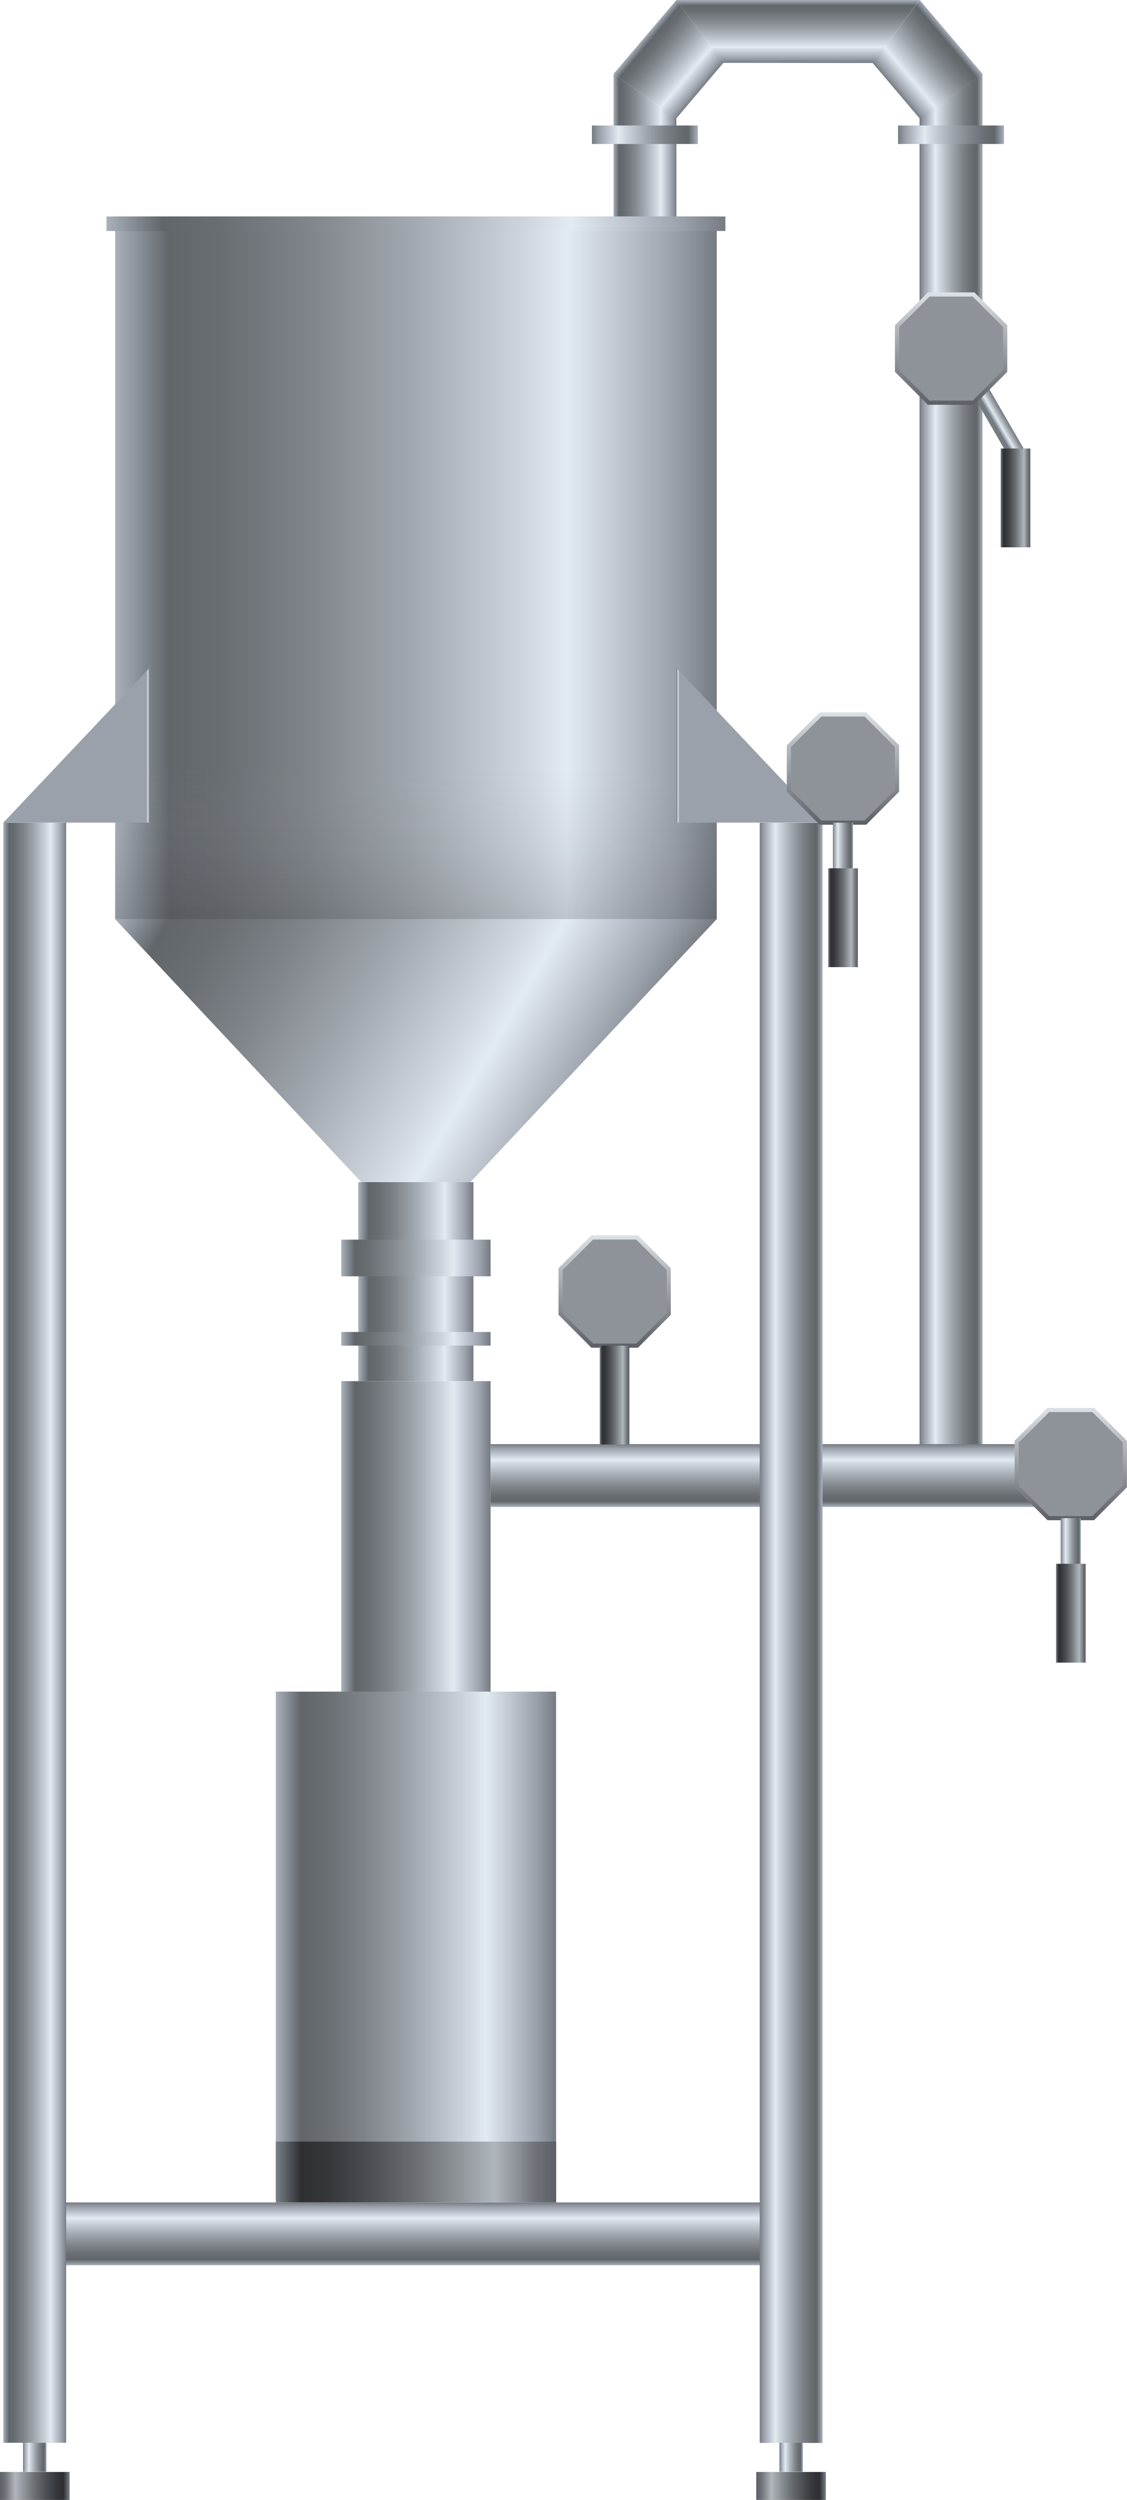 <svg xmlns="http://www.w3.org/2000/svg" xmlns:xlink="http://www.w3.org/1999/xlink" viewBox="0 0 67.63 150"><defs><style>.cls-1{fill:url(#未命名的渐变_16);}.cls-2{fill:url(#未命名的渐变_121);}.cls-3{fill:url(#未命名的渐变_16-2);}.cls-4{fill:url(#未命名的渐变_121-2);}.cls-5{fill:url(#未命名的渐变_121-3);}.cls-6{fill:url(#未命名的渐变_121-4);}.cls-7{fill:url(#未命名的渐变_121-5);}.cls-8{fill:url(#未命名的渐变_121-6);}.cls-9{fill:url(#未命名的渐变_121-7);}.cls-10{fill:url(#未命名的渐变_121-8);}.cls-11{fill:url(#未命名的渐变_121-9);}.cls-12{fill:url(#未命名的渐变_121-10);}.cls-13{fill:url(#未命名的渐变_15);}.cls-14{fill:url(#未命名的渐变_121-11);}.cls-15{fill:url(#未命名的渐变_121-12);}.cls-16{opacity:0.2;fill:url(#未命名的渐变_376);}.cls-17{fill:url(#未命名的渐变_121-13);}.cls-18{fill:url(#未命名的渐变_121-14);}.cls-19{fill:url(#未命名的渐变_121-15);}.cls-20{fill:url(#未命名的渐变_121-16);}.cls-21{fill:url(#未命名的渐变_205);}.cls-22{fill:url(#未命名的渐变_121-17);}.cls-23{fill:url(#未命名的渐变_205-2);}.cls-24{fill:url(#未命名的渐变_121-18);}.cls-25{fill:url(#未命名的渐变_15-2);}.cls-26{fill:url(#未命名的渐变_121-19);}.cls-27{fill:url(#未命名的渐变_15-3);}.cls-28{fill:url(#未命名的渐变_16-3);}.cls-29,.cls-31,.cls-34,.cls-37{fill:#8e9399;stroke-miterlimit:10;stroke-width:0.25px;}.cls-29{stroke:url(#未命名的渐变_19);}.cls-30{fill:url(#未命名的渐变_15-4);}.cls-31{stroke:url(#未命名的渐变_19-2);}.cls-32{fill:url(#未命名的渐变_16-4);}.cls-33{fill:url(#未命名的渐变_15-5);}.cls-34{stroke:url(#未命名的渐变_19-3);}.cls-35{fill:url(#未命名的渐变_16-5);}.cls-36{fill:url(#未命名的渐变_15-6);}.cls-37{stroke:url(#未命名的渐变_19-4);}.cls-38{fill:url(#未命名的渐变_15-7);}</style><linearGradient id="未命名的渐变_16" x1="168.17" y1="1019.73" x2="171.94" y2="1019.73" gradientTransform="matrix(1, 0, 0, -1, -112.98, 1066.21)" gradientUnits="userSpaceOnUse"><stop offset="0" stop-color="#767b82"/><stop offset="0.07" stop-color="#9ba1ab"/><stop offset="0.25" stop-color="#e2eaf2"/><stop offset="0.31" stop-color="#d1d8e0"/><stop offset="0.51" stop-color="#a1a7ae"/><stop offset="0.68" stop-color="#7e8489"/><stop offset="0.82" stop-color="#696e73"/><stop offset="0.91" stop-color="#61666b"/><stop offset="1" stop-color="#a9b1bb"/></linearGradient><linearGradient id="未命名的渐变_121" x1="-211.66" y1="259.55" x2="-207.89" y2="259.55" gradientTransform="matrix(0, 1, 1, 0, -211.66, 211.66)" gradientUnits="userSpaceOnUse"><stop offset="0" stop-color="#a9b1bb"/><stop offset="0.09" stop-color="#61666b"/><stop offset="0.18" stop-color="#696e73"/><stop offset="0.32" stop-color="#7e8489"/><stop offset="0.49" stop-color="#a1a7ae"/><stop offset="0.69" stop-color="#d1d8e0"/><stop offset="0.75" stop-color="#e2eaf2"/><stop offset="0.93" stop-color="#9ba1ab"/><stop offset="1" stop-color="#767b82"/></linearGradient><linearGradient id="未命名的渐变_16-2" x1="-269.12" y1="1055.78" x2="-265.34" y2="1055.78" gradientTransform="translate(-228.53 1066.21) rotate(180)" xlink:href="#未命名的渐变_16"/><linearGradient id="未命名的渐变_121-2" x1="-344.27" y1="83.7" x2="-337.91" y2="83.7" gradientTransform="matrix(1, 0, 0, -1, 398.16, 91.79)" xlink:href="#未命名的渐变_121"/><linearGradient id="未命名的渐变_121-3" x1="-325.9" y1="83.7" x2="-319.55" y2="83.7" gradientTransform="matrix(1, 0, 0, -1, 361.43, 91.79)" xlink:href="#未命名的渐变_121"/><linearGradient id="未命名的渐变_121-4" x1="38.69" y1="2.2" x2="42.24" y2="5.18" gradientTransform="matrix(1, 0, 0, 1, 0, 0)" xlink:href="#未命名的渐变_121"/><linearGradient id="未命名的渐变_121-5" x1="-382.69" y1="2.2" x2="-379.15" y2="5.18" gradientTransform="matrix(-1, 0, 0, 1, -325.61, 0)" xlink:href="#未命名的渐变_121"/><linearGradient id="未命名的渐变_121-6" x1="6.91" y1="34.07" x2="43.01" y2="34.07" gradientTransform="matrix(1, 0, 0, 1, 0, 0)" xlink:href="#未命名的渐变_121"/><linearGradient id="未命名的渐变_121-7" x1="21.5" y1="76.9" x2="28.41" y2="76.9" gradientTransform="matrix(1, 0, 0, 1, 0, 0)" xlink:href="#未命名的渐变_121"/><linearGradient id="未命名的渐变_121-8" x1="20.48" y1="75.48" x2="29.44" y2="75.48" gradientTransform="matrix(1, 0, 0, 1, 0, 0)" xlink:href="#未命名的渐变_121"/><linearGradient id="未命名的渐变_121-9" x1="20.48" y1="92.18" x2="29.44" y2="92.18" gradientTransform="matrix(1, 0, 0, 1, 0, 0)" xlink:href="#未命名的渐变_121"/><linearGradient id="未命名的渐变_121-10" x1="16.55" y1="116.82" x2="33.37" y2="116.82" gradientTransform="matrix(1, 0, 0, 1, 0, 0)" xlink:href="#未命名的渐变_121"/><linearGradient id="未命名的渐变_15" x1="16.55" y1="130.32" x2="33.37" y2="130.32" gradientUnits="userSpaceOnUse"><stop offset="0" stop-color="#7a8088"/><stop offset="0.09" stop-color="#2d2f33"/><stop offset="0.19" stop-color="#35373b"/><stop offset="0.33" stop-color="#4a4d51"/><stop offset="0.51" stop-color="#6d7176"/><stop offset="0.71" stop-color="#9da3a8"/><stop offset="0.78" stop-color="#b0b7bc"/><stop offset="0.93" stop-color="#6d7177"/><stop offset="1" stop-color="#5c6067"/></linearGradient><linearGradient id="未命名的渐变_121-11" x1="20.48" y1="80.33" x2="29.44" y2="80.33" gradientTransform="matrix(1, 0, 0, 1, 0, 0)" xlink:href="#未命名的渐变_121"/><linearGradient id="未命名的渐变_121-12" x1="6.39" y1="13.42" x2="43.53" y2="13.42" gradientTransform="matrix(1, 0, 0, 1, 0, 0)" xlink:href="#未命名的渐变_121"/><linearGradient id="未命名的渐变_376" x1="24.96" y1="55.15" x2="24.96" y2="46.11" gradientUnits="userSpaceOnUse"><stop offset="0" stop-color="#2e3033"/><stop offset="1" stop-color="#9ba1ab" stop-opacity="0"/></linearGradient><linearGradient id="未命名的渐变_121-13" x1="9.85" y1="50.06" x2="36.93" y2="65.69" gradientTransform="matrix(1, 0, 0, 1, 0, 0)" xlink:href="#未命名的渐变_121"/><linearGradient id="未命名的渐变_121-14" x1="93.84" y1="106.36" x2="97.61" y2="106.36" gradientTransform="translate(-48.5 -17.82)" xlink:href="#未命名的渐变_121"/><linearGradient id="未命名的渐变_121-15" x1="48.35" y1="83.26" x2="52.12" y2="83.26" gradientTransform="translate(-26.12 50.77)" xlink:href="#未命名的渐变_121"/><linearGradient id="未命名的渐变_121-16" x1="92.04" y1="70.06" x2="95.82" y2="70.06" gradientTransform="translate(-91.84 27.91)" xlink:href="#未命名的渐变_121"/><linearGradient id="未命名的渐变_205" x1="0.2" y1="44.72" x2="8.97" y2="44.72" gradientUnits="userSpaceOnUse"><stop offset="0" stop-color="#767b82"/><stop offset="0.02" stop-color="#9ba1ab"/><stop offset="0.98" stop-color="#9ba1ab"/><stop offset="0.99" stop-color="#d7dce0"/><stop offset="1" stop-color="#767b82"/></linearGradient><linearGradient id="未命名的渐变_121-17" x1="137.26" y1="70.06" x2="141.03" y2="70.06" gradientTransform="matrix(1, 0, 0, -1, -91.67, 168.02)" xlink:href="#未命名的渐变_121"/><linearGradient id="未命名的渐变_205-2" x1="45.42" y1="44.72" x2="54.18" y2="44.72" gradientTransform="matrix(-1, 0, 0, 1, 94.78, 0)" xlink:href="#未命名的渐变_205"/><linearGradient id="未命名的渐变_121-18" x1="2.79" y1="147.45" x2="1.38" y2="147.45" gradientTransform="matrix(1, 0, 0, 1, 0, 0)" xlink:href="#未命名的渐变_121"/><linearGradient id="未命名的渐变_15-2" x1="4.18" y1="149.16" x2="0" y2="149.16" xlink:href="#未命名的渐变_15"/><linearGradient id="未命名的渐变_121-19" x1="48.18" y1="147.45" x2="46.77" y2="147.45" gradientTransform="matrix(1, 0, 0, 1, 0, 0)" xlink:href="#未命名的渐变_121"/><linearGradient id="未命名的渐变_15-3" x1="49.56" y1="149.16" x2="45.38" y2="149.16" xlink:href="#未命名的渐变_15"/><linearGradient id="未命名的渐变_16-3" x1="58.01" y1="15.33" x2="59.37" y2="15.33" gradientTransform="translate(15.56 11.6) scale(0.75 0.83)" xlink:href="#未命名的渐变_16"/><linearGradient id="未命名的渐变_19" x1="57.08" y1="24.29" x2="57.08" y2="17.55" gradientUnits="userSpaceOnUse"><stop offset="0" stop-color="#5c6066"/><stop offset="1" stop-color="#dce1e6"/></linearGradient><linearGradient id="未命名的渐变_15-4" x1="60.05" y1="29.87" x2="61.83" y2="29.87" xlink:href="#未命名的渐变_15"/><linearGradient id="未命名的渐变_19-2" x1="64.26" y1="91.22" x2="64.26" y2="84.47" xlink:href="#未命名的渐变_19"/><linearGradient id="未命名的渐变_16-4" x1="63.65" y1="92.85" x2="64.86" y2="92.85" gradientTransform="matrix(1, 0, 0, 1, 0, 0)" xlink:href="#未命名的渐变_16"/><linearGradient id="未命名的渐变_15-5" x1="63.37" y1="96.8" x2="65.15" y2="96.8" xlink:href="#未命名的渐变_15"/><linearGradient id="未命名的渐变_19-3" x1="50.59" y1="49.48" x2="50.59" y2="42.74" xlink:href="#未命名的渐变_19"/><linearGradient id="未命名的渐变_16-5" x1="49.98" y1="51.12" x2="51.19" y2="51.12" gradientTransform="matrix(1, 0, 0, 1, 0, 0)" xlink:href="#未命名的渐变_16"/><linearGradient id="未命名的渐变_15-6" x1="49.7" y1="55.06" x2="51.47" y2="55.06" xlink:href="#未命名的渐变_15"/><linearGradient id="未命名的渐变_19-4" x1="36.88" y1="80.86" x2="36.88" y2="74.12" xlink:href="#未命名的渐变_19"/><linearGradient id="未命名的渐变_15-7" x1="35.99" y1="83.7" x2="37.77" y2="83.7" xlink:href="#未命名的渐变_15"/></defs><title>Inline mixer emulsifier 2(直列式混合乳化剂2)</title><g id="图层_2" data-name="图层 2"><g id="图层_6" data-name="图层 6"><g id="Inline_mixer_emulsifier_2_直列式混合乳化剂2_" data-name="Inline mixer emulsifier 2(直列式混合乳化剂2)"><polygon class="cls-1" points="58.96 4.42 55.18 7.08 55.18 88.54 58.96 88.54 58.96 4.42"/><polygon class="cls-2" points="43.41 3.77 52.36 3.78 55.18 0 40.59 0 43.41 3.77"/><polygon class="cls-3" points="36.82 4.43 40.59 7.1 40.59 16.43 36.82 16.43 36.82 4.43"/><rect class="cls-4" x="53.89" y="7.54" width="6.36" height="1.11" transform="translate(114.14 16.18) rotate(-180)"/><rect class="cls-5" x="35.53" y="7.54" width="6.36" height="1.11" transform="translate(77.41 16.18) rotate(-180)"/><polygon class="cls-6" points="43.41 3.77 40.59 7.1 36.82 4.43 40.59 0 43.41 3.77"/><polygon class="cls-7" points="52.36 3.77 55.18 7.1 58.96 4.43 55.19 0 52.36 3.77"/><rect class="cls-8" x="6.91" y="12.99" width="36.1" height="42.17"/><rect class="cls-9" x="21.5" y="70.93" width="6.91" height="11.94"/><rect class="cls-10" x="20.48" y="74.38" width="8.96" height="2.2"/><rect class="cls-11" x="20.48" y="82.87" width="8.96" height="18.63"/><rect class="cls-12" x="16.55" y="101.5" width="16.82" height="30.64"/><rect class="cls-13" x="16.55" y="128.5" width="16.82" height="3.64"/><rect class="cls-14" x="20.48" y="79.92" width="8.96" height="0.82"/><rect class="cls-15" x="6.39" y="12.99" width="37.14" height="0.87"/><rect class="cls-16" x="6.91" y="46.11" width="36.1" height="9.04"/><polygon class="cls-17" points="28.23 70.93 21.68 70.93 6.91 55.15 43.01 55.15 28.23 70.93"/><rect class="cls-18" x="45.34" y="70.75" width="3.77" height="35.57" transform="translate(-41.31 135.76) rotate(-90)"/><rect class="cls-19" x="22.23" y="111.99" width="3.77" height="44.06" transform="translate(-109.91 158.15) rotate(-90)"/><rect class="cls-20" x="0.2" y="49.36" width="3.77" height="97.21"/><polygon class="cls-21" points="8.97 40.08 8.97 49.36 0.2 49.36 8.97 40.08"/><rect class="cls-22" x="45.58" y="49.36" width="3.77" height="97.21" transform="translate(94.94 195.94) rotate(-180)"/><polygon class="cls-23" points="40.59 40.08 40.59 49.36 49.36 49.36 40.59 40.08"/><rect class="cls-24" x="1.38" y="146.57" width="1.41" height="1.74"/><rect class="cls-25" y="148.32" width="4.18" height="1.68"/><rect class="cls-26" x="46.77" y="146.57" width="1.41" height="1.74"/><rect class="cls-27" x="45.38" y="148.32" width="4.18" height="1.68"/><rect class="cls-28" x="58.8" y="20.69" width="1.02" height="7.15" transform="translate(-4.19 32.9) rotate(-30)"/><polygon class="cls-29" points="58.42 17.67 55.73 17.67 53.83 19.57 53.83 22.26 55.73 24.16 58.42 24.16 60.32 22.26 60.32 19.57 58.42 17.67"/><rect class="cls-30" x="60.05" y="26.91" width="1.78" height="5.93"/><polygon class="cls-31" points="65.6 84.6 62.91 84.6 61.01 86.5 61.01 89.19 62.91 91.09 65.6 91.09 67.5 89.19 67.5 86.5 65.6 84.6"/><rect class="cls-32" x="63.65" y="91.09" width="1.21" height="3.52"/><rect class="cls-33" x="63.37" y="93.83" width="1.78" height="5.93"/><polygon class="cls-34" points="51.93 42.87 49.24 42.87 47.34 44.77 47.34 47.45 49.24 49.36 51.93 49.36 53.83 47.45 53.83 44.77 51.93 42.87"/><rect class="cls-35" x="49.98" y="49.36" width="1.21" height="3.52"/><rect class="cls-36" x="49.7" y="52.1" width="1.78" height="5.93"/><polygon class="cls-37" points="38.23 74.25 35.54 74.25 33.64 76.15 33.64 78.84 35.54 80.74 38.23 80.74 40.13 78.84 40.13 76.15 38.23 74.25"/><rect class="cls-38" x="35.99" y="80.74" width="1.78" height="5.93"/></g></g></g></svg>